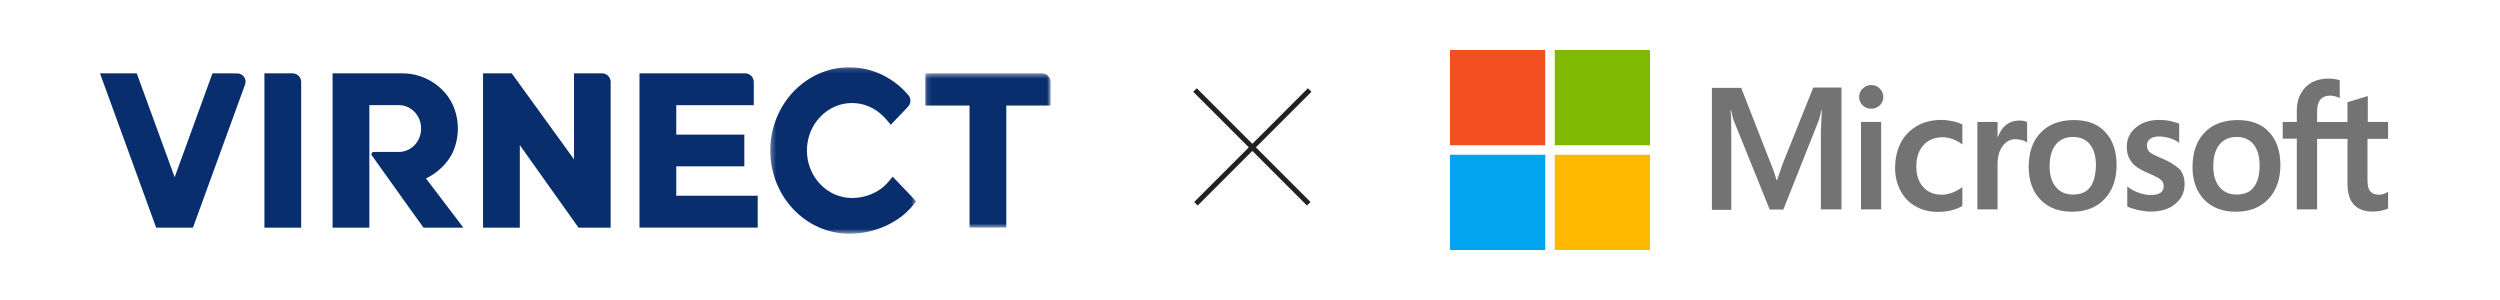 <svg xmlns="http://www.w3.org/2000/svg" xmlns:xlink="http://www.w3.org/1999/xlink" width="500" height="60" viewBox="0 0 500 60">
    <defs>
        <path id="0cd9xlfd8a" d="M0.123 0.442L25.211 0.442 25.211 31.307 0.123 31.307z"/>
        <path id="8e81ijozbc" d="M0.312 0.135L29.484 0.135 29.484 33.435 0.312 33.435z"/>
    </defs>
    <g fill="none" fill-rule="evenodd">
        <g>
            <g>
                <g>
                    <path d="M0 0H197V45H0z" transform="translate(-710 -1037) translate(710 1037) translate(17 7)"/>
                    <g>
                        <path fill="#092E6E" d="M27.45 1.674l-4.957-.005-7.56 20.774L7.35 1.669H0l11.234 30.865h7.355L29.01 3.914c.401-1.087-.402-2.24-1.56-2.24M70.585 17.386c.633-1.42.986-3.005.986-4.678 0-1.672-.353-3.257-.986-4.678C68.914 4.272 64.804 1.67 60.6 1.67h.138-14.222v30.866h7.354V8.03h5.911c2.454.001 4.442 2.096 4.442 4.678 0 2.584-1.99 4.678-4.443 4.678h-5.054c-.243 0-.44.198-.44.441 0 .089.033.167.078.236l-.002.013 7.746 10.85 2.602 3.609H72.676L65.204 22.7c2.212-1.097 4.345-2.982 5.382-5.314M38.496 1.662h-5.614v30.866h7.355V3.403c0-.962-.78-1.74-1.74-1.74" transform="translate(-710 -1037) translate(710 1037) translate(17 7) translate(3 6)"/>
                        <g transform="translate(-710 -1037) translate(710 1037) translate(17 7) translate(3 6) translate(164.917 1.22)">
                            <mask id="ia6j5rmaab" fill="#fff">
                                <use xlink:href="#0cd9xlfd8a"/>
                            </mask>
                            <path fill="#092E6E" d="M25.211 6.891h-8.867v24.416H8.99V6.891H.123v.098V.442h23.348c.96 0 1.74.78 1.74 1.74V6.891z" mask="url(#ia6j5rmaab)"/>
                        </g>
                        <path fill="#092E6E" d="M100.394 1.662h-5.59v17.205L82.344 1.662H76.61v30.866h7.356V16.026l11.737 16.502h6.43V3.403c0-.961-.779-1.74-1.74-1.74M115.252 20.27h13.615v-6.35h-13.615V8.044h15.504V7.63v.413-4.641c0-.961-.779-1.74-1.74-1.74H107.898v30.865h23.644v-6.379h-16.29V20.27z" transform="translate(-710 -1037) translate(710 1037) translate(17 7) translate(3 6)"/>
                        <g transform="translate(-710 -1037) translate(710 1037) translate(17 7) translate(3 6) translate(133.741 .317)">
                            <mask id="9ja1ryg0ud" fill="#fff">
                                <use xlink:href="#8e81ijozbc"/>
                            </mask>
                            <path fill="#092E6E" d="M24.794 22.01c-.209.278-.428.546-.657.805-.955 1.16-1.71 1.636-1.71 1.636-1.66 1.207-3.756 1.834-5.76 1.834-4.976 0-9.024-4.262-9.024-9.5s4.048-9.499 9.025-9.499c2.262 0 4.43.905 6.078 2.484.001.001.796.734 1.663 1.881l3.45-3.626c.602-.633.657-1.627.093-2.294C24.966 2.201 20.656.135 16.13.135 7.408.135.312 7.605.312 16.785c0 9.181 7.096 16.65 15.818 16.65 5.023 0 10.377-2.242 13.354-6.51l-4.69-4.915z" mask="url(#9ja1ryg0ud)"/>
                        </g>
                    </g>
                </g>
                <g stroke="#222">
                    <path d="M1 0L23.753 22.753M23.936 0L1.183 22.753" transform="translate(-710 -1037) translate(710 1037) translate(238 18)"/>
                </g>
                <g>
                    <path d="M0 0H197V45H0z" transform="translate(-710 -1037) translate(710 1037) translate(286 7)"/>
                    <g fill-rule="nonzero">
                        <path fill="#737373" d="M66.515 22.819L65.4 26.038h-.093c-.186-.726-.527-1.83-1.085-3.156L58.239 7.576h-5.858v24.395h3.875V16.917c0-.946 0-2.02-.031-3.345-.031-.662-.093-1.167-.124-1.546h.093c.186.947.402 1.64.557 2.083l7.192 17.799h2.727L73.8 13.95c.155-.41.31-1.23.465-1.925h.093c-.093 1.799-.155 3.408-.186 4.387v15.463h4.122V7.513h-5.641L66.515 22.82zM82.2 14.393h4.03v17.483H82.2V14.393zm2.045-7.385c-.681 0-1.24.253-1.704.694-.465.442-.713 1.01-.713 1.705 0 .662.248 1.23.713 1.672.465.442 1.023.663 1.704.663.682 0 1.271-.253 1.705-.663.465-.442.713-1.01.713-1.672 0-.663-.248-1.231-.713-1.705-.403-.441-.992-.694-1.705-.694m16.274 7.227c-.744-.158-1.52-.252-2.263-.252-1.829 0-3.503.41-4.898 1.23-1.394.82-2.51 1.957-3.223 3.377-.744 1.452-1.116 3.124-1.116 5.05 0 1.672.372 3.155 1.085 4.512.713 1.326 1.705 2.399 3.037 3.124 1.271.726 2.76 1.105 4.433 1.105 1.922 0 3.565-.41 4.866-1.168l.031-.031v-3.787l-.155.126c-.588.442-1.27.82-1.952 1.041-.713.253-1.364.38-1.922.38-1.612 0-2.883-.474-3.782-1.516-.93-1.01-1.395-2.398-1.395-4.134 0-1.799.465-3.219 1.426-4.26.961-1.042 2.232-1.578 3.782-1.578 1.302 0 2.635.442 3.843 1.325l.155.127v-4.008l-.03-.032c-.528-.22-1.116-.473-1.922-.631m13.297-.126c-.992 0-1.922.315-2.728.978-.681.568-1.146 1.389-1.55 2.367h-.03v-3.061h-4.03v17.483h4.03v-8.93c0-1.516.31-2.778.992-3.693.681-.947 1.55-1.42 2.603-1.42.372 0 .744.094 1.21.157.433.127.743.253.96.41l.155.127v-4.103l-.093-.031c-.279-.19-.837-.284-1.519-.284m10.973-.095c-2.82 0-5.083.852-6.664 2.525-1.612 1.672-2.387 3.976-2.387 6.88 0 2.713.806 4.923 2.356 6.532 1.55 1.578 3.657 2.398 6.292 2.398 2.759 0 4.96-.852 6.54-2.556 1.612-1.704 2.387-3.976 2.387-6.785 0-2.777-.744-4.986-2.263-6.595-1.457-1.61-3.595-2.399-6.261-2.399m3.224 13.444c-.744.978-1.922 1.452-3.379 1.452s-2.635-.474-3.472-1.515c-.837-.979-1.24-2.399-1.24-4.197 0-1.862.434-3.283 1.24-4.292.837-1.01 1.984-1.515 3.441-1.515 1.426 0 2.542.473 3.348 1.451.806.979 1.24 2.399 1.24 4.26-.063 1.894-.403 3.378-1.178 4.356m14.289-5.807c-1.27-.536-2.077-.947-2.449-1.294-.31-.315-.465-.757-.465-1.325 0-.474.186-.947.651-1.262.465-.316.992-.474 1.767-.474.682 0 1.395.126 2.077.316.682.19 1.302.473 1.798.852l.155.126v-3.85l-.093-.032c-.465-.189-1.085-.378-1.83-.536-.743-.126-1.425-.19-1.983-.19-1.922 0-3.503.474-4.742 1.515-1.24.979-1.83 2.304-1.83 3.85 0 .82.125 1.547.404 2.146.279.6.682 1.168 1.24 1.641.558.442 1.363.947 2.48 1.42.93.41 1.642.726 2.076.979.434.252.713.536.93.757.155.253.248.568.248.979 0 1.167-.868 1.735-2.635 1.735-.682 0-1.395-.126-2.231-.41-.837-.284-1.612-.694-2.263-1.168l-.155-.126v4.008l.093.032c.589.284 1.302.473 2.17.694.867.158 1.642.284 2.324.284 2.077 0 3.782-.474 4.99-1.515 1.24-1.01 1.892-2.304 1.892-3.976 0-1.168-.31-2.21-.992-2.998-.9-.758-2.015-1.547-3.627-2.178m15.25-7.637c-2.82 0-5.083.852-6.664 2.525-1.58 1.672-2.387 3.976-2.387 6.88 0 2.713.806 4.923 2.356 6.532 1.55 1.578 3.658 2.398 6.292 2.398 2.76 0 4.96-.852 6.54-2.556 1.613-1.704 2.387-3.976 2.387-6.785 0-2.777-.743-4.986-2.262-6.595-1.457-1.61-3.596-2.399-6.262-2.399m3.193 13.444c-.744.978-1.922 1.452-3.379 1.452-1.487 0-2.634-.474-3.471-1.515-.837-.979-1.24-2.399-1.24-4.197 0-1.862.434-3.283 1.24-4.292.837-1.01 1.984-1.515 3.44-1.515 1.395 0 2.542.473 3.348 1.451.806.979 1.24 2.399 1.24 4.26 0 1.894-.403 3.378-1.178 4.356m26.874-9.688v-3.377h-4.06V9.217l-.124.032-3.844 1.167-.093.032v3.945h-6.075v-2.21c0-1.01.248-1.798.682-2.303.433-.505 1.084-.757 1.89-.757.558 0 1.147.126 1.798.41l.155.095V6.06l-.093-.031c-.558-.19-1.302-.316-2.263-.316-1.208 0-2.262.284-3.223.758-.961.536-1.674 1.262-2.201 2.24-.527.947-.806 2.02-.806 3.25v2.43h-2.82v3.346h2.82v14.138h4.06V17.77h6.076v8.994c0 3.692 1.705 5.554 5.114 5.554.558 0 1.147-.095 1.705-.19.59-.126 1.023-.284 1.271-.41l.031-.031V28.31l-.155.126c-.248.158-.465.284-.837.379-.31.095-.589.126-.806.126-.806 0-1.364-.19-1.767-.663-.372-.441-.557-1.167-.557-2.24V17.77h4.122z" transform="translate(-710 -1037) translate(710 1037) translate(286 7) translate(4 3)"/>
                        <path fill="#F25022" d="M0 0L19.048 0 19.048 19.048 0 19.048z" transform="translate(-710 -1037) translate(710 1037) translate(286 7) translate(4 3)"/>
                        <path fill="#7FBA00" d="M20.952 0L40 0 40 19.048 20.952 19.048z" transform="translate(-710 -1037) translate(710 1037) translate(286 7) translate(4 3)"/>
                        <path fill="#00A4EF" d="M0 20.952L19.048 20.952 19.048 40 0 40z" transform="translate(-710 -1037) translate(710 1037) translate(286 7) translate(4 3)"/>
                        <path fill="#FFB900" d="M20.952 20.952L40 20.952 40 40 20.952 40z" transform="translate(-710 -1037) translate(710 1037) translate(286 7) translate(4 3)"/>
                    </g>
                </g>
            </g>
        </g>
    </g>
</svg>
